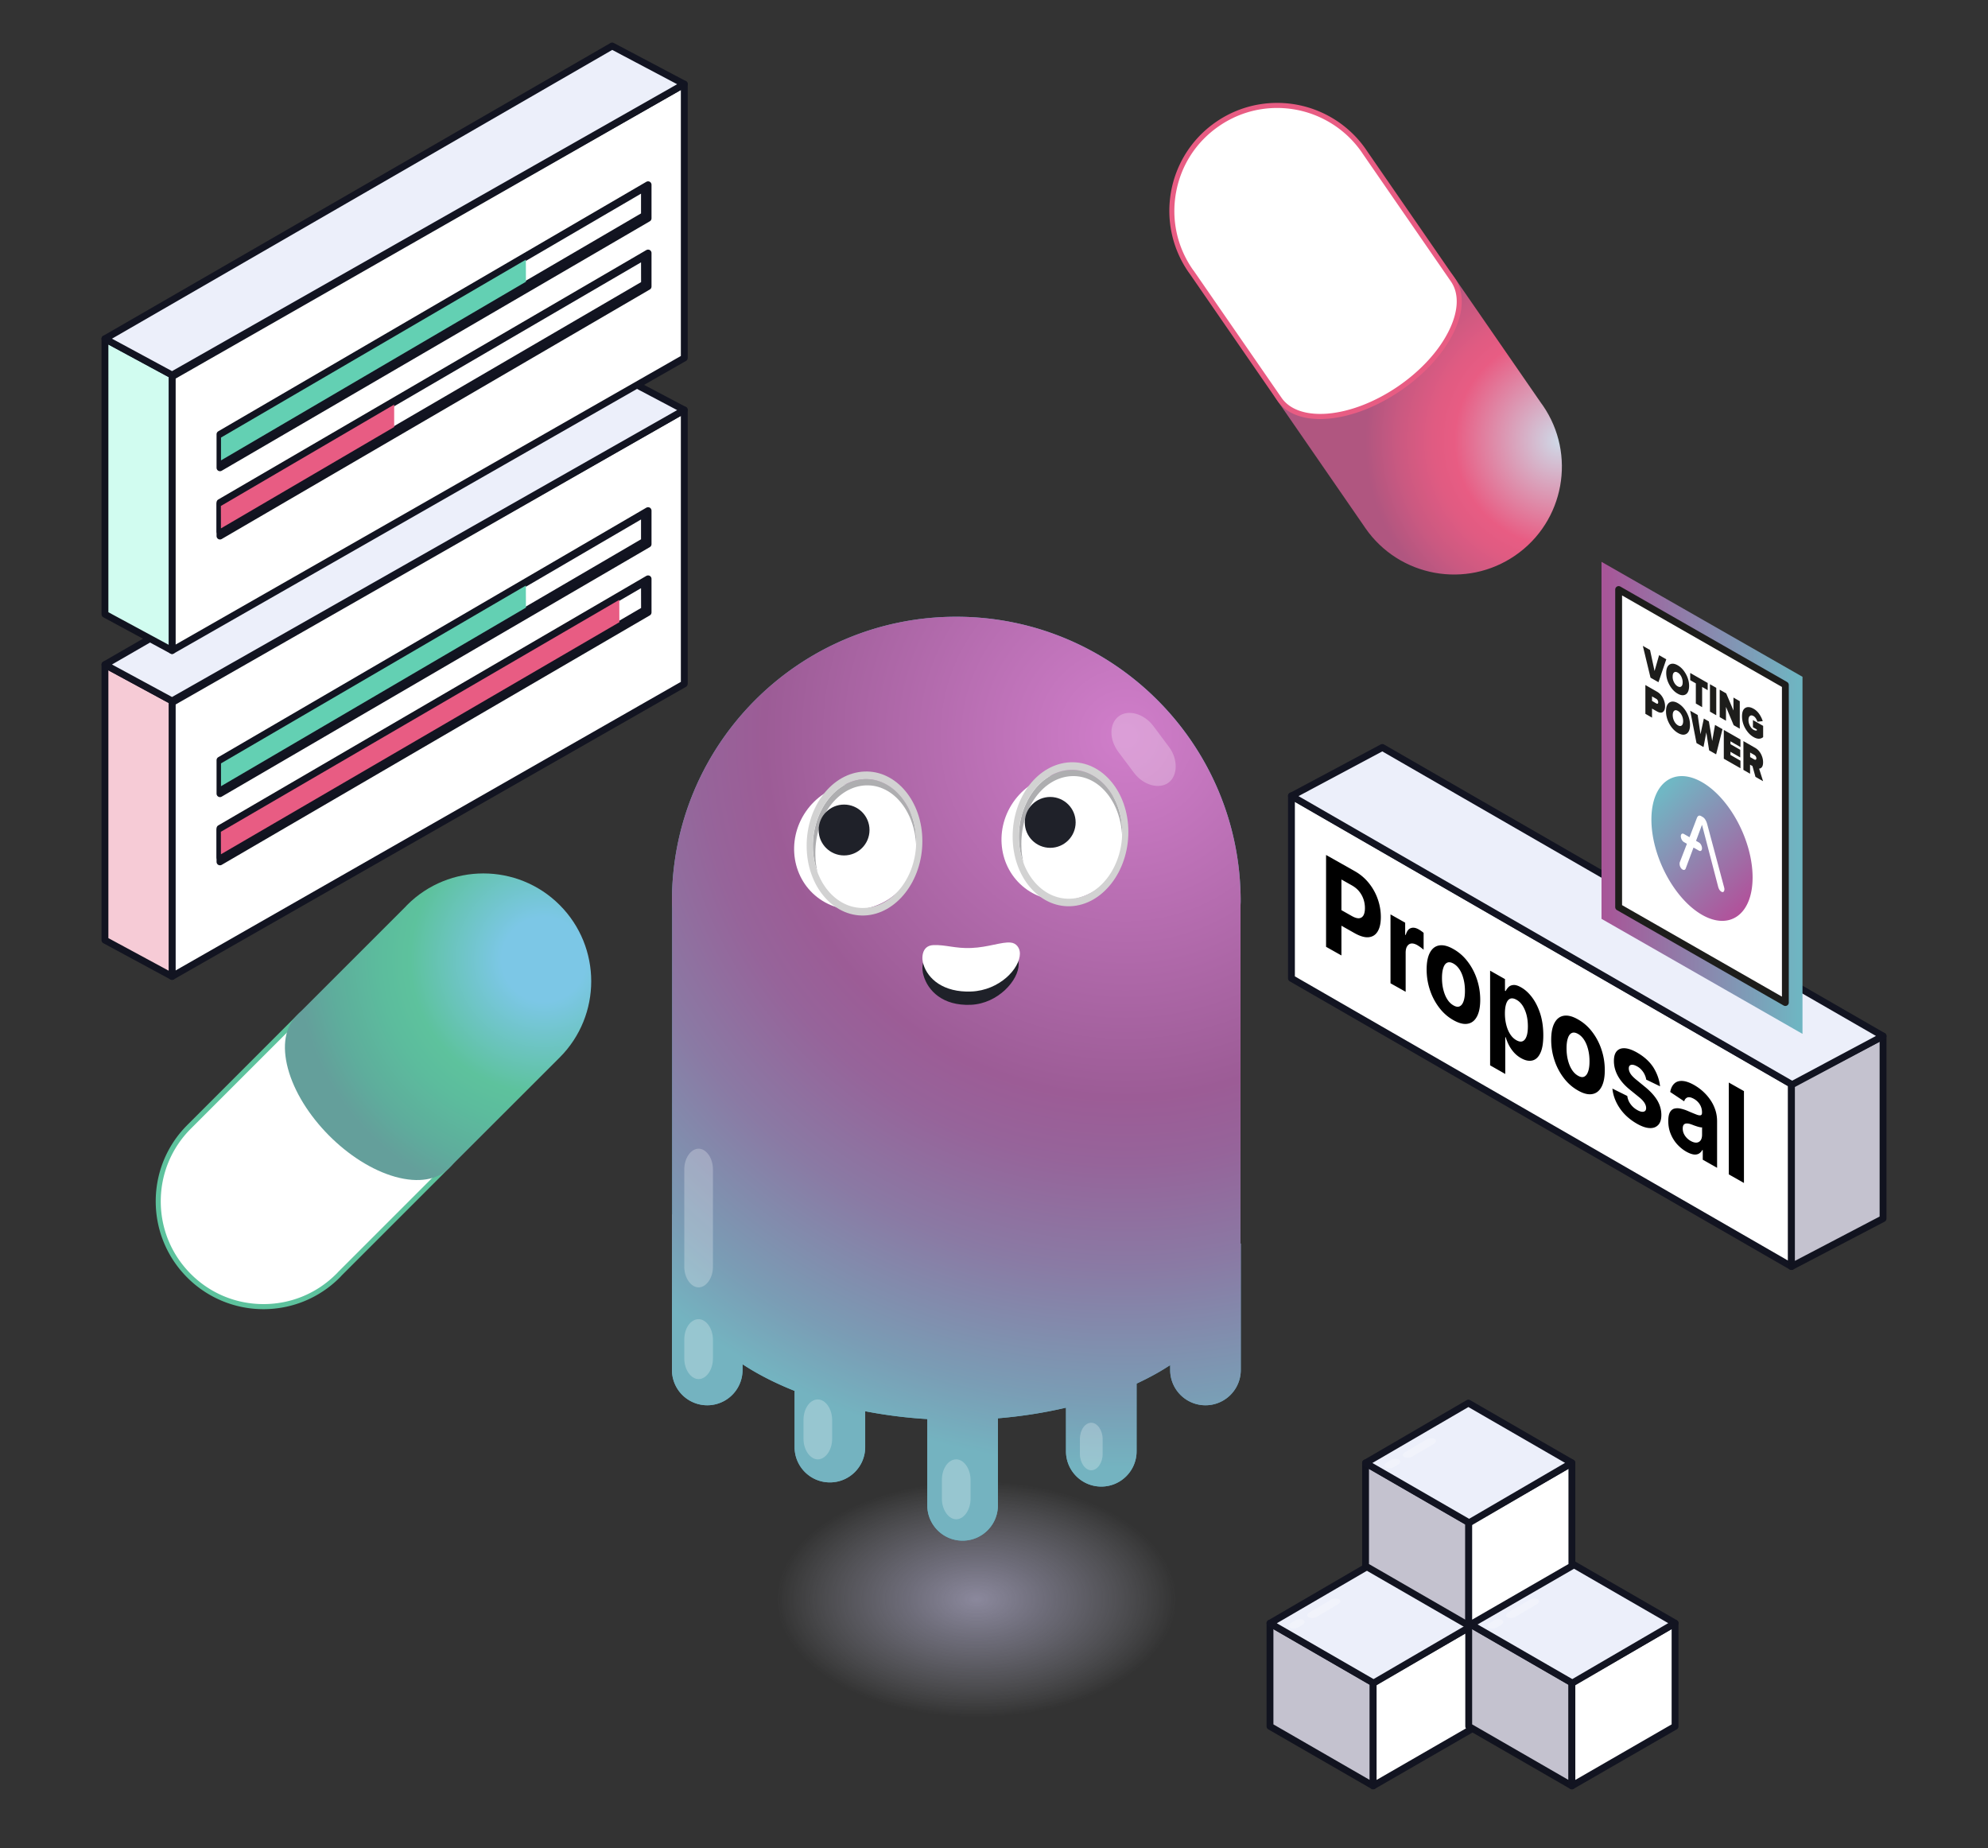 <svg xmlns="http://www.w3.org/2000/svg" xml:space="preserve" id="Слой_1" x="0" y="0" version="1.1" viewBox="0 0 290 269.62"><rect x="0" y="0" width="290" height="269.62" fill="#333333" stroke="none"/><style>.st2{fill:#1d1d1b}.st19{fill:#fff}.st20{opacity:.256;enable-background:new}.st117,.st119,.st124,.st20,.st21{fill-rule:evenodd;clip-rule:evenodd;fill:#fff}.st117,.st119,.st124{fill:#c4c2cf;stroke:#11131f;stroke-linecap:round;stroke-linejoin:round;stroke-miterlimit:10}.st119,.st124{fill:#eceffa;stroke:#121421}.st124{fill:#fff}.st132,.st140,.st141,.st159,.st160{fill-rule:evenodd;clip-rule:evenodd;fill:#1f2129}.st140,.st141,.st159,.st160{fill:#aeaeb0}.st141,.st159,.st160{fill:#d2d2d2}.st159,.st160{fill:#63d0b3}.st160{fill:#e85c83}</style><path d="M99.82 59.81 25.1 102.49v39.95l74.72-42.68z" class="st124"/><path fill="#f6cbd6" fill-rule="evenodd" stroke="#121421" stroke-linecap="round" stroke-linejoin="round" stroke-miterlimit="10" d="m15.31 96.95 9.79 5.3v40.19l-9.79-5.29z" clip-rule="evenodd"/><path d="M99.82 59.81 89.3 54.25l-73.99 42.7 9.79 5.3z" class="st119"/><path d="m94.54 79.38-62.45 36.4v-4.89l62.45-36.4z" class="st117"/><path d="M94.01 78.96 32.48 114.9l-.01-4.05 61.54-35.94z" class="st124"/><path d="m76.72 88.64-44.48 26.05v-3.33l44.47-25.94z" class="st159"/><path d="m94.54 89.34-62.45 36.39v-4.89l62.45-36.4z" class="st117"/><path d="m94.02 88.98-61.93 36.1v-4.04l61.92-36.11z" class="st124"/><path d="m90.35 90.77-58.12 33.85-.01-3.28L90.34 87.5z" class="st160"/><path d="M99.82 12.27 25.1 54.95V94.9l74.72-42.68z" class="st124"/><path fill="#d1fcf0" fill-rule="evenodd" stroke="#11131f" stroke-linecap="round" stroke-linejoin="round" stroke-miterlimit="10" d="m15.31 49.42 9.79 5.29V94.9l-9.79-5.29z" clip-rule="evenodd"/><path d="M99.82 12.27 89.3 6.71 15.31 49.42l9.79 5.29z" class="st119"/><path d="M94.54 31.85 32.09 68.24v-4.89l62.45-36.4z" class="st117"/><path d="M94.01 31.42 32.48 67.36l-.01-4.05 61.54-35.93z" class="st124"/><path d="M76.72 41.1 32.24 67.16v-3.33l44.47-25.95z" class="st159"/><path d="M94.54 41.8 32.09 78.2v-4.9l62.45-36.39z" class="st117"/><path d="M94.02 41.44 32.09 77.55V73.5l61.92-36.1z" class="st124"/><path d="M57.5 62.29 32.23 77.08l-.01-3.27L57.5 59.02z" class="st160"/><path d="m200.31 260.52-15.05-8.68v-15.05l15.05 8.69z" class="st117"/><path d="m200.31 260.52 15.05-8.68v-15.05l-15.05 8.69z" class="st124"/><path d="m200.37 245.52-15.11-8.72 15-8.74 15.1 8.72z" class="st119"/><path id="矩形_00000042004051606574791380000008771440301722643088_" d="M195.33 233.3c.3.17.25.49-.11.7l-3.12 1.85c-.35.21-.91.24-1.2.08-.3-.17-.25-.49.11-.7l3.12-1.85c.34-.22.9-.25 1.2-.08z" class="st20"/><path id="矩形_00000070100527487689838170000011831450539835919251_" d="M190.12 236.32c.3.17.25.49-.11.7l-.6.36c-.35.21-.91.24-1.2.08-.3-.17-.25-.49.11-.7l.6-.36c.38-.23.91-.25 1.2-.08z" class="st20"/><path d="m229.3 260.52-15.05-8.68v-15.05l15.05 8.69z" class="st117"/><path d="m229.3 260.52 15.05-8.68v-15.05l-15.05 8.69z" class="st124"/><path d="m229.36 245.52-15.11-8.72 15-8.74 15.1 8.72z" class="st119"/><path id="矩形_00000140711294385447934040000015095660068350400165_" d="M224.32 233.3c.3.17.25.49-.11.7l-3.12 1.85c-.35.21-.91.24-1.2.08-.3-.17-.25-.49.11-.7l3.12-1.85c.34-.22.9-.25 1.2-.08z" class="st20"/><path id="矩形_00000098213039326914801500000002529698565098785440_" d="M219.12 236.32c.3.17.25.49-.11.7l-.6.36c-.35.21-.91.24-1.2.08-.3-.17-.25-.49.11-.7l.6-.36c.37-.23.9-.25 1.2-.08z" class="st20"/><path d="m214.25 237.14-15.05-8.69v-15.04l15.05 8.68z" class="st117"/><path d="m214.25 237.14 15.05-8.69v-15.04l-15.05 8.68z" class="st124"/><path d="m214.31 222.14-15.11-8.72 15-8.74 15.1 8.72z" class="st119"/><path id="矩形_00000092418080420685085240000004800107245259861929_" d="M209.27 209.92c.3.17.25.49-.11.7l-3.12 1.85c-.35.21-.91.24-1.2.08-.3-.17-.25-.49.11-.7l3.12-1.85c.34-.22.9-.25 1.2-.08z" class="st20"/><path id="矩形_00000033369326025964444050000001328355637824015547_" d="M204.07 212.94c.3.17.25.49-.11.7l-.6.36c-.35.21-.91.24-1.2.08-.3-.17-.25-.49.11-.7l.6-.36c.37-.23.9-.25 1.2-.08z" class="st20"/><path d="M38.44 190.6c-4.1 0-7.96-1.6-10.86-4.5s-4.5-6.76-4.5-10.86 1.6-7.96 4.5-10.86l.18-.17 15.99-16c1.03-1.04 2.53-1.6 4.34-1.6.96 0 2.01.16 3.11.46 6.7 1.87 13.6 8.84 15.4 15.54.84 3.13.43 5.72-1.13 7.31l-.26.26-15.62 15.62-.28.3c-2.91 2.9-6.77 4.5-10.87 4.5z" class="st19"/><path fill="#5dc29d" d="M48.09 146.98c.93 0 1.94.15 3.01.45 6.58 1.84 13.38 8.69 15.14 15.28.8 3 .43 5.47-1.04 6.96l-.19.2-15.7 15.7-.09.1c-.06.06-.11.12-.18.18-2.83 2.83-6.6 4.39-10.6 4.39-4.01 0-7.77-1.56-10.6-4.39-2.83-2.83-4.39-6.6-4.39-10.6s1.56-7.77 4.39-10.6l.09-.09.09-.09 15.99-15.99c.96-.98 2.37-1.5 4.08-1.5m0-.74c-1.95 0-3.52.61-4.6 1.7l-15.99 16c-.06.06-.12.11-.18.18-6.14 6.14-6.14 16.11 0 22.25a15.69 15.69 0 0 0 11.12 4.61c4.03 0 8.05-1.54 11.12-4.61.1-.1.19-.2.28-.3l15.88-15.88c1.6-1.61 2.13-4.29 1.23-7.67-1.83-6.82-8.84-13.89-15.65-15.8-1.16-.32-2.23-.48-3.21-.48z"/><radialGradient id="SVGID_1_" cx="79.358" cy="-6377.181" r="36.046" gradientTransform="matrix(1 0 0 -1 0 -6237.25)" gradientUnits="userSpaceOnUse"><stop offset=".171" stop-color="#7cc7e6"/><stop offset=".542" stop-color="#5dc29d"/><stop offset=".665" stop-color="#5cbc9d"/><stop offset=".863" stop-color="#5ead9c"/><stop offset="1" stop-color="#649f9b"/></radialGradient><path fill="url(#SVGID_1_)" d="M81.46 154.45c.06-.06.12-.11.18-.18 6.14-6.14 6.14-16.11 0-22.25s-16.11-6.14-22.25 0c-.1.1-.19.2-.28.3L43.23 148.2c-1.6 1.61-2.13 4.29-1.23 7.67 1.83 6.82 8.84 13.89 15.65 15.8 3.45.96 6.18.42 7.81-1.23l16-15.99z"/><radialGradient id="SVGID_00000178190514744853222770000011318955787090191261_" cx="227.609" cy="-6301.519" r="28.459" gradientTransform="matrix(1 0 0 -1 0 -6237.25)" gradientUnits="userSpaceOnUse"><stop offset="0" stop-color="#cedae8"/><stop offset=".542" stop-color="#e85c83"/><stop offset=".653" stop-color="#e05b82"/><stop offset=".831" stop-color="#ca5981"/><stop offset="1" stop-color="#b05680"/></radialGradient><path fill="url(#SVGID_00000178190514744853222770000011318955787090191261_)" d="M199.02 76.81c.05.07.09.14.14.21 4.94 7.15 14.74 8.94 21.89 4s8.94-14.74 4-21.89l-.24-.33-12.76-18.48c-1.3-1.86-3.84-2.87-7.32-2.59-7.04.57-15.25 6.19-18.36 12.56-1.57 3.22-1.53 6-.2 7.9l12.85 18.62z"/><path d="M192.57 60.76c-2.68 0-4.77-.88-5.89-2.48l-.25-.36-12.51-18.11-.24-.33c-4.81-6.97-3.06-16.56 3.91-21.37 2.58-1.78 5.59-2.72 8.72-2.72 5.06 0 9.79 2.48 12.66 6.63l.13.21 12.86 18.61c1.31 1.87 1.23 4.55-.23 7.53-3.05 6.25-11.15 11.79-18.05 12.35-.39.03-.76.04-1.11.04z" class="st19"/><path fill="#e85c83" d="M186.3 15.75c4.93 0 9.55 2.42 12.35 6.47l.07.1.07.11 12.85 18.61c1.23 1.76 1.14 4.3-.26 7.16-3 6.15-10.96 11.59-17.75 12.14-.36.03-.72.04-1.07.04-2.56 0-4.54-.82-5.59-2.32l-.16-.23-12.61-18.24-.08-.11c-.05-.07-.1-.13-.15-.2-2.28-3.3-3.13-7.28-2.41-11.22s2.93-7.36 6.23-9.64c2.52-1.75 5.46-2.67 8.51-2.67m0-.74c-3.08 0-6.2.9-8.93 2.79-7.15 4.94-8.94 14.74-4 21.89l.24.33 12.76 18.48c1.16 1.65 3.29 2.63 6.19 2.63.36 0 .74-.02 1.13-.05 7.04-.57 15.25-6.19 18.36-12.56 1.57-3.22 1.53-6 .2-7.9L199.4 22.01c-.05-.07-.09-.14-.14-.21a15.756 15.756 0 0 0-12.96-6.79z"/><path d="m261.33 184.76-72.94-42.04v-26.63l72.94 42.05z" class="st124"/><path d="m261.33 184.76 13.36-6.99v-26.63l-13.36 7z" class="st117"/><path d="m261.42 158.22-73.03-42.1 13.26-7.08 73.04 42.1z" class="st119"/><path d="M193.44 138.12v-13.4l4.18 2.36c.8.45 1.49 1.03 2.06 1.74.57.71 1 1.48 1.3 2.34.3.85.45 1.72.45 2.61s-.15 1.59-.46 2.1c-.3.51-.74.79-1.32.85-.57.06-1.27-.15-2.08-.61l-2.67-1.51v-2.27l2.3 1.3c.43.24.79.35 1.07.32.28-.03.49-.18.63-.43.14-.26.21-.61.21-1.05 0-.45-.07-.87-.21-1.29-.14-.41-.35-.79-.63-1.14s-.64-.64-1.08-.89l-1.51-.85v11.08l-2.24-1.26zM202.84 143.44v-10.05l2.14 1.21v1.75l.08.05c.15-.54.39-.88.73-1 .34-.13.73-.07 1.18.19.11.06.23.14.36.23s.24.18.34.26v2.47c-.1-.1-.25-.21-.43-.35-.18-.13-.35-.24-.5-.33-.33-.18-.61-.26-.87-.23-.25.03-.45.17-.6.4-.15.23-.22.55-.22.96v5.68l-2.21-1.24zM212.02 148.82c-.8-.45-1.5-1.06-2.08-1.83a8.695 8.695 0 0 1-1.35-2.58c-.32-.96-.48-1.95-.48-2.98 0-1.04.16-1.86.48-2.46.32-.6.77-.95 1.35-1.05.59-.1 1.28.07 2.08.53.8.45 1.5 1.06 2.08 1.83.58.76 1.04 1.63 1.35 2.58.32.96.48 1.96.48 2.99s-.16 1.84-.48 2.44c-.32.6-.77.95-1.35 1.05-.58.11-1.28-.07-2.08-.52zm.01-2.15c.37.21.67.25.92.12s.43-.38.56-.77.19-.87.19-1.46-.06-1.14-.19-1.67-.31-1-.56-1.4-.55-.71-.92-.92c-.37-.21-.68-.25-.93-.13s-.44.38-.56.77c-.13.39-.19.87-.19 1.46 0 .58.06 1.14.19 1.67s.31 1 .56 1.4c.25.41.56.72.93.93zM217.37 155.41V141.6l2.17 1.23v1.69l.1.06c.1-.22.24-.41.42-.59s.43-.28.72-.3c.3-.02.67.09 1.12.35.58.33 1.12.82 1.61 1.48s.88 1.45 1.18 2.38c.29.93.44 1.97.44 3.12 0 1.12-.14 1.99-.43 2.59-.28.61-.67.97-1.16 1.09s-1.03.01-1.64-.33a4.13 4.13 0 0 1-1.09-.88c-.3-.35-.54-.71-.73-1.09-.19-.38-.33-.74-.43-1.07l-.07-.04v5.38l-2.21-1.26zm2.16-7.57c0 .6.07 1.16.2 1.67.13.52.32.97.57 1.36s.55.68.91.88c.36.2.66.25.91.14s.44-.35.57-.73c.13-.37.19-.85.19-1.44 0-.58-.06-1.13-.19-1.64s-.32-.96-.56-1.35c-.25-.39-.55-.69-.92-.89-.36-.2-.66-.25-.91-.15s-.44.33-.57.7-.2.85-.2 1.45zM230.19 159.08c-.8-.45-1.5-1.06-2.08-1.83a8.695 8.695 0 0 1-1.35-2.58c-.32-.96-.48-1.95-.48-2.98 0-1.04.16-1.86.48-2.46.32-.6.77-.95 1.35-1.05.59-.1 1.28.07 2.08.53.8.45 1.5 1.06 2.08 1.83.58.76 1.04 1.63 1.35 2.58.32.96.48 1.96.48 2.99s-.16 1.84-.48 2.44c-.32.6-.77.95-1.35 1.05-.58.11-1.28-.06-2.08-.52zm.01-2.15c.37.21.67.25.92.12s.43-.38.56-.77.19-.87.19-1.46-.06-1.14-.19-1.67-.31-1-.56-1.4-.55-.71-.92-.92c-.37-.21-.68-.25-.93-.13s-.44.38-.56.77c-.13.39-.19.87-.19 1.46 0 .58.06 1.14.19 1.67s.31 1 .56 1.4c.25.41.56.72.93.93zM242.16 158.47l-2.02-.98c-.03-.24-.11-.48-.22-.72s-.26-.47-.45-.68a2.3 2.3 0 0 0-.66-.53c-.34-.19-.63-.27-.86-.22s-.35.22-.35.52c0 .24.08.49.23.74s.41.53.78.84l1.44 1.18c.77.64 1.35 1.29 1.73 1.94.38.66.57 1.35.57 2.08 0 .66-.15 1.15-.46 1.47-.31.32-.72.48-1.25.45-.53-.02-1.14-.23-1.83-.62-1.05-.6-1.89-1.35-2.51-2.25-.62-.91-.99-1.87-1.09-2.89l2.17 1.08c.06.44.22.84.48 1.19.25.35.58.64.97.86s.7.3.94.24.36-.23.36-.53c0-.26-.09-.51-.25-.77-.17-.26-.42-.53-.77-.81l-1.38-1.12c-.78-.64-1.35-1.3-1.73-2-.38-.7-.57-1.42-.57-2.17 0-.65.14-1.12.42-1.43s.67-.45 1.18-.42c.5.03 1.1.24 1.78.63 1 .57 1.8 1.28 2.37 2.15.54.87.88 1.79.98 2.77zM246 168.01c-.51-.29-.96-.66-1.36-1.1-.4-.45-.71-.96-.94-1.53-.23-.57-.34-1.19-.34-1.85 0-.56.08-.98.24-1.27.16-.29.38-.47.66-.54.28-.07.6-.07.96.02.36.08.73.21 1.13.39.46.2.84.35 1.12.46s.49.14.62.1c.13-.04.19-.16.19-.38v-.04c0-.41-.1-.79-.31-1.14-.21-.34-.5-.62-.87-.83-.4-.22-.71-.29-.95-.2-.23.09-.39.28-.47.56l-2.04-1.36c.1-.55.31-.97.61-1.24.3-.28.7-.4 1.18-.37s1.04.22 1.68.58c.44.25.87.55 1.27.91s.77.77 1.08 1.22c.32.45.57.95.75 1.48s.27 1.1.27 1.7v6.78l-2.09-1.18v-1.39l-.06-.04c-.13.24-.3.42-.51.54-.21.12-.47.16-.77.12-.31-.05-.66-.18-1.05-.4zm.63-1.57c.32.18.61.26.86.24.25-.02.44-.13.59-.33.14-.2.21-.48.21-.83v-1.07c-.07.02-.16.02-.28-.01-.12-.02-.25-.06-.4-.1l-.45-.15c-.15-.06-.28-.11-.4-.15-.26-.1-.48-.15-.68-.15-.19 0-.34.05-.45.17s-.16.31-.16.57c0 .38.11.73.33 1.05.21.31.49.57.83.76zM254.4 159.17v13.4l-2.21-1.25v-13.4l2.21 1.25z"/><path id="矩形_00000031179434780768795990000018213924102911406484_" d="M174 197.39c.62 0 1.15.76 1.15 1.64v1.52c0 .88-.53 1.64-1.15 1.64-.62 0-1.15-.76-1.15-1.64v-1.52c0-.95.53-1.64 1.15-1.64z" class="st20"/><radialGradient id="SVGID_00000110440458146061809220000003416117662845690775_" cx="142.45" cy="-8930.547" r="29.158" gradientTransform="matrix(1 0 0 -.59 0 -5035.727)" gradientUnits="userSpaceOnUse"><stop offset="0" stop-color="#b6b2d0"/><stop offset=".346" stop-color="#b8b5d2" stop-opacity=".654"/><stop offset=".606" stop-color="#c1bfd7" stop-opacity=".394"/><stop offset=".838" stop-color="#cfcfe0" stop-opacity=".162"/><stop offset="1" stop-color="#dddfe9" stop-opacity="0"/></radialGradient><path fill="url(#SVGID_00000110440458146061809220000003416117662845690775_)" d="M167.45 217.44c-13.68-7.9-35.96-8-49.77-.23s-13.91 20.48-.23 28.37c13.68 7.9 35.96 8 49.77.23 13.81-7.77 13.91-20.47.23-28.37z" opacity=".67"/><path fill="#5ea6b9" d="M180.96 181.41v-49.28c0-.23.02-.45.02-.68 0-22.91-18.57-41.48-41.48-41.48s-41.48 18.57-41.48 41.48c0 .36.02.72.03 1.07v44.66h-.03v22.67a5.15 5.15 0 1 0 10.3 0v-.83c.56.36 1.13.72 1.74 1.07 1.83 1.06 3.79 1.99 5.85 2.81v8.2c0 2.84 2.3 5.15 5.15 5.15s5.15-2.31 5.15-5.15v-5.23c2.95.57 5.99.96 9.06 1.14v12.59c0 2.84 2.3 5.15 5.15 5.15s5.15-2.31 5.15-5.15v-12.7c3.39-.28 6.73-.8 9.93-1.55v6.36c0 2.84 2.3 5.15 5.15 5.15s5.15-2.31 5.15-5.15v-9.87c1-.47 1.97-.96 2.91-1.49.7-.39 1.35-.8 1.99-1.21v.71a5.15 5.15 0 1 0 10.3 0V181.4l-.04.01z"/><radialGradient id="SVGID_00000136384865478563220370000007775127903409759924_" cx="164.178" cy="-6344.642" r="106.685" gradientTransform="matrix(1 0 0 -1 0 -6237.25)" gradientUnits="userSpaceOnUse"><stop offset=".012" stop-color="#cf7dc9"/><stop offset=".494" stop-color="#9c5c96"/><stop offset=".583" stop-color="#96649a"/><stop offset=".727" stop-color="#8a7aa4"/><stop offset=".908" stop-color="#7a9db5"/><stop offset="1" stop-color="#74b3c0"/></radialGradient><path fill="url(#SVGID_00000136384865478563220370000007775127903409759924_)" d="M180.96 181.41v-49.28c0-.23.02-.45.02-.68 0-22.91-18.57-41.48-41.48-41.48s-41.48 18.57-41.48 41.48c0 .36.02.72.03 1.07v44.66h-.03v22.67a5.15 5.15 0 1 0 10.3 0v-.83c.56.36 1.13.72 1.74 1.07 1.83 1.06 3.79 1.99 5.85 2.81v8.2c0 2.84 2.3 5.15 5.15 5.15s5.15-2.31 5.15-5.15v-5.23c2.95.57 5.99.96 9.06 1.14v12.59c0 2.84 2.3 5.15 5.15 5.15s5.15-2.31 5.15-5.15v-12.7c3.39-.28 6.73-.8 9.93-1.55v6.36c0 2.84 2.3 5.15 5.15 5.15s5.15-2.31 5.15-5.15v-9.87c1-.47 1.97-.96 2.91-1.49.7-.39 1.35-.8 1.99-1.21v.71a5.15 5.15 0 1 0 10.3 0V181.4l-.04.01z"/><path id="矩形_00000098204464062688485750000015013192302783954343_" d="M101.91 167.57c1.12 0 2.09 1.38 2.09 2.99v14.25c0 1.61-.96 2.99-2.09 2.99-1.12 0-2.09-1.38-2.09-2.99v-14.25c0-1.61.96-2.99 2.09-2.99z" class="st20"/><path id="矩形_00000054982054549034475680000005697731505925596333_" d="M163.21 104.48c1.37-1.02 3.68-.37 5.02 1.41l2.29 3.06c1.34 1.78 1.31 4.19-.06 5.22-1.37 1.02-3.68.37-5.02-1.41l-2.29-3.06c-1.43-1.92-1.31-4.2.06-5.22z" class="st20"/><path id="矩形_00000134239507903386921720000009956294065218697148_" d="M119.3 204.15c1.12 0 2.09 1.38 2.09 2.99v2.76c0 1.61-.96 2.99-2.09 2.99-1.12 0-2.09-1.38-2.09-2.99v-2.76c.01-1.72.97-2.99 2.09-2.99z" class="st20"/><path id="矩形_00000094586983563316370030000017519609598535160757_" d="M101.91 192.44c1.12 0 2.09 1.38 2.09 2.99v2.76c0 1.61-.96 2.99-2.09 2.99-1.12 0-2.09-1.38-2.09-2.99v-2.76c0-1.73.96-2.99 2.09-2.99z" class="st20"/><path id="矩形_00000118392649868102102100000018003544543667304883_" d="M139.49 212.89c1.12 0 2.09 1.38 2.09 2.99v2.76c0 1.61-.96 2.99-2.09 2.99-1.12 0-2.09-1.38-2.09-2.99v-2.76c.01-1.72.97-2.99 2.09-2.99z" class="st20"/><path id="矩形_00000044175050395430329640000006210113453692143548_" d="M159.19 207.55c.89 0 1.66 1.1 1.66 2.37v2.19c0 1.28-.76 2.37-1.66 2.37-.89 0-1.66-1.1-1.66-2.37v-2.19c.01-1.36.77-2.37 1.66-2.37z" class="st20"/><path id="椭圆形_00000005243532944909538100000015332032379051664545_" d="M141.61 146.58c4-.17 6.99-3.61 6.99-5.91 0-.92-.55-1.73-1.36-1.79-1.27-.13-3.18.69-5.63.79-2.27.09-3.72-.49-5.45-.42-1.82.08-1.72 2.19-1.45 3.01.64 2.28 2.82 4.49 6.9 4.32z" class="st132"/><path id="椭圆形_00000137118396536968795320000012465565861435071882_" d="M141.7 144.64c4.09-.17 7.08-3.33 7.08-5.54 0-.83-.54-1.54-1.36-1.6-1.27-.13-3.27.69-5.72.79-2.36.1-3.72-.49-5.54-.42-1.82.07-1.73 2.1-1.45 2.82.63 2.09 2.9 4.12 6.99 3.95z" class="st21"/><ellipse cx="124.93" cy="123.48" class="st21" rx="9.36" ry="8.96" transform="rotate(-55.453 124.923 123.473)"/><path id="形状结合_00000122692838259956133130000005389084541346568121_" d="M126.1 113.66c4.18-.17 7.54 3.92 7.55 9.08v1.1c0-5.25-3.28-9.44-7.36-9.27s-7.35 4.54-7.35 9.89c0 1.01.09 2.02.37 2.93-.46-1.18-.73-2.55-.73-3.93-.01-5.25 3.35-9.63 7.52-9.8z" class="st140"/><path id="形状结合_00000074426230400218102780000011966512146023470218_" d="M126.1 112.55c4.63-.19 8.45 4.35 8.45 10.15.01 5.8-3.8 10.66-8.43 10.85-4.63.19-8.45-4.35-8.45-10.15-.01-5.8 3.71-10.65 8.43-10.85zm0 1.11c-4.18.17-7.53 4.55-7.53 9.71s3.37 9.26 7.55 9.08c4.18-.17 7.53-4.55 7.53-9.71-.01-5.16-3.46-9.25-7.55-9.08z" class="st141"/><ellipse cx="155.18" cy="122.12" class="st21" rx="9.36" ry="8.96" transform="rotate(-55.453 155.173 122.112)"/><path id="形状结合_00000037650997207525795140000017278747343643723648_" d="M156.15 112.31c4.18-.17 7.54 3.92 7.55 9.08v1.1c0-5.25-3.28-9.44-7.36-9.27-4.09.17-7.35 4.54-7.35 9.89 0 1.01.09 2.02.37 2.93-.46-1.18-.73-2.55-.73-3.93-.01-5.25 3.35-9.63 7.52-9.8z" class="st140"/><path id="形状结合_00000003821500672421883320000017777831567725899181_" d="M156.15 111.2c4.63-.19 8.45 4.35 8.45 10.15.01 5.8-3.8 10.66-8.43 10.85s-8.45-4.35-8.45-10.15c-.01-5.8 3.71-10.65 8.43-10.85zm0 1.11c-4.18.17-7.53 4.55-7.53 9.71 0 5.16 3.37 9.26 7.55 9.08 4.18-.17 7.53-4.55 7.53-9.71-.01-5.16-3.46-9.25-7.55-9.08z" class="st141"/><circle cx="123.13" cy="121.08" r="3.71" class="st132"/><circle cx="153.2" cy="119.97" r="3.71" class="st132"/><linearGradient id="SVGID_00000077300386562440717340000008417202718081877897_" x1="1462.239" x2="1499.114" y1="-4082.626" y2="-4082.626" gradientTransform="matrix(.763 .437 0 -1 -881.522 -4612.879)" gradientUnits="userSpaceOnUse"><stop offset="0" stop-color="#a75698"/><stop offset="1" stop-color="#6fb5c2"/></linearGradient><path fill="none" stroke="url(#SVGID_00000077300386562440717340000008417202718081877897_)" stroke-miterlimit="10" stroke-width="5" d="m260.44 146.51-24.32-13.92V86.27l24.32 13.91z"/><path fill="#fff" stroke="#1d1d1b" stroke-linecap="round" stroke-linejoin="round" stroke-miterlimit="10" d="m260.44 146.25-24.32-13.92V86l24.32 13.92z"/><path d="m241.93 99.52-1.16-.66-1.12-4.64 1.05.6.66 3.07.66-2.31 1.05.6-1.14 3.34zM245.92 101.29c-.32.2-.72.17-1.19-.1-.48-.27-.87-.69-1.19-1.26s-.48-1.15-.48-1.76.16-1.01.48-1.22c.32-.2.72-.17 1.19.1.48.27.87.69 1.19 1.26s.48 1.15.48 1.76c-.01.61-.17 1.02-.48 1.22zm-1.72-1.76c.14.27.31.47.53.59.22.12.39.13.53.01.14-.11.2-.31.2-.6 0-.28-.07-.56-.2-.83-.14-.27-.31-.47-.53-.59-.22-.12-.39-.13-.53-.01-.14.11-.2.31-.2.6-.01.29.06.56.2.83zM248.3 103.16l-.92-.53v-2.94l-.82-.47v-1.05l2.55 1.46v1.05l-.81-.47v2.95zM250.36 104.34l-.92-.53v-4l.92.53v4zM253.79 106.3l-.89-.51-1.12-2.67v2.02l-.92-.53v-4l.95.54 1.06 2.5v-1.89l.92.53v4.01zM255.8 107.52c-.48-.27-.87-.69-1.2-1.25-.32-.56-.48-1.15-.48-1.78 0-.62.16-1.03.48-1.22s.72-.15 1.2.12c.34.19.61.45.84.78.22.33.39.67.5 1.03l-.78.08c-.05-.16-.12-.32-.22-.48-.1-.15-.21-.27-.34-.34-.22-.13-.4-.13-.53-.02-.14.11-.21.31-.21.6 0 .28.07.56.21.83.14.27.32.47.53.59.09.05.17.08.27.1.09.02.16.01.21-.01v-.14l-.57-.32v-1.05l1.49.85v1.64c-.38.31-.84.31-1.4-.01zM240.99 104.69l-.97-.56v-4.2l1.71.98c.36.21.64.51.85.9.2.39.31.79.31 1.2 0 .41-.1.69-.31.85-.2.16-.49.13-.85-.07l-.74-.42v1.32zm.61-2.08c.09.05.16.06.21.04.05-.03.08-.09.08-.2s-.03-.21-.08-.3a.53.53 0 0 0-.21-.21l-.61-.35v.66l.61.36zM246.03 107.04c-.33.21-.75.18-1.25-.11s-.92-.73-1.25-1.32c-.33-.6-.5-1.21-.5-1.85s.17-1.06.5-1.28c.33-.21.75-.18 1.25.11s.92.73 1.25 1.32c.33.6.5 1.21.5 1.85s-.17 1.07-.5 1.28zm-1.81-1.85c.14.28.33.49.55.62.23.13.41.14.55.02s.21-.33.21-.63-.07-.59-.21-.87c-.14-.28-.33-.49-.55-.62-.23-.13-.41-.14-.55-.02s-.21.33-.21.63.07.59.21.87zM250.34 110.04l-1.02-.58-.41-2.62-.41 2.14-1.02-.58-.92-4.72 1.09.62.41 2.81.49-2.29.73.42.49 2.85.41-2.34 1.09.62-.93 3.67zM253.89 112.07l-2.43-1.39v-4.2l2.43 1.39v1.11l-1.46-.84v.42l1.43.82v1.11l-1.43-.82v.46l1.46.84v1.1zM257.19 113.96l-1.11-.63-.44-1.58-.35-.2v1.32l-.97-.56v-4.2l1.71.98c.36.21.64.51.85.9.2.39.31.79.31 1.2 0 .33-.06.56-.17.71a.56.56 0 0 1-.41.23l.58 1.83zm-1.3-3.18c.09.05.16.07.23.04.06-.02.09-.09.09-.2 0-.1-.03-.2-.09-.29a.659.659 0 0 0-.23-.21l-.59-.34v.66l.59.34z" class="st2"/><linearGradient id="SVGID_00000080899778571430405470000017844397152779183038_" x1="1487.954" x2="1473.563" y1="-4096.086" y2="-4083.979" gradientTransform="matrix(.763 .437 0 -1 -881.522 -4612.879)" gradientUnits="userSpaceOnUse"><stop offset="0" stop-color="#b2509a"/><stop offset="1" stop-color="#70b7c4"/></linearGradient><path fill="url(#SVGID_00000080899778571430405470000017844397152779183038_)" d="M248.28 114.1c-4.07-2.33-7.38.11-7.38 5.45s3.31 11.56 7.38 13.9c4.07 2.33 7.38-.1 7.38-5.45s-3.31-11.56-7.38-13.9zm3.14 15.99c-.08.07-.19.06-.33-.02a.915.915 0 0 1-.26-.26c-.08-.12-.13-.25-.18-.4l-2.37-9.09-.87 2.34.42.24c.25.14.45.52.45.84v.02c0 .32-.2.47-.45.33l-.79-.45-1.14 3.06c-.04.1-.1.17-.18.19-.07.03-.17.01-.26-.03-.14-.08-.25-.2-.33-.36s-.12-.32-.12-.51c0-.08.01-.15.03-.21l1.04-2.69-.44-.25c-.25-.14-.45-.52-.45-.84v-.01c0-.32.2-.47.45-.33l.82.47 1.08-2.82c.14-.33.35-.41.63-.25l.22.13c.27.16.48.48.63.97l2.5 9.34c.02.08.03.16.03.24-.01.16-.05.28-.13.35z"/></svg>